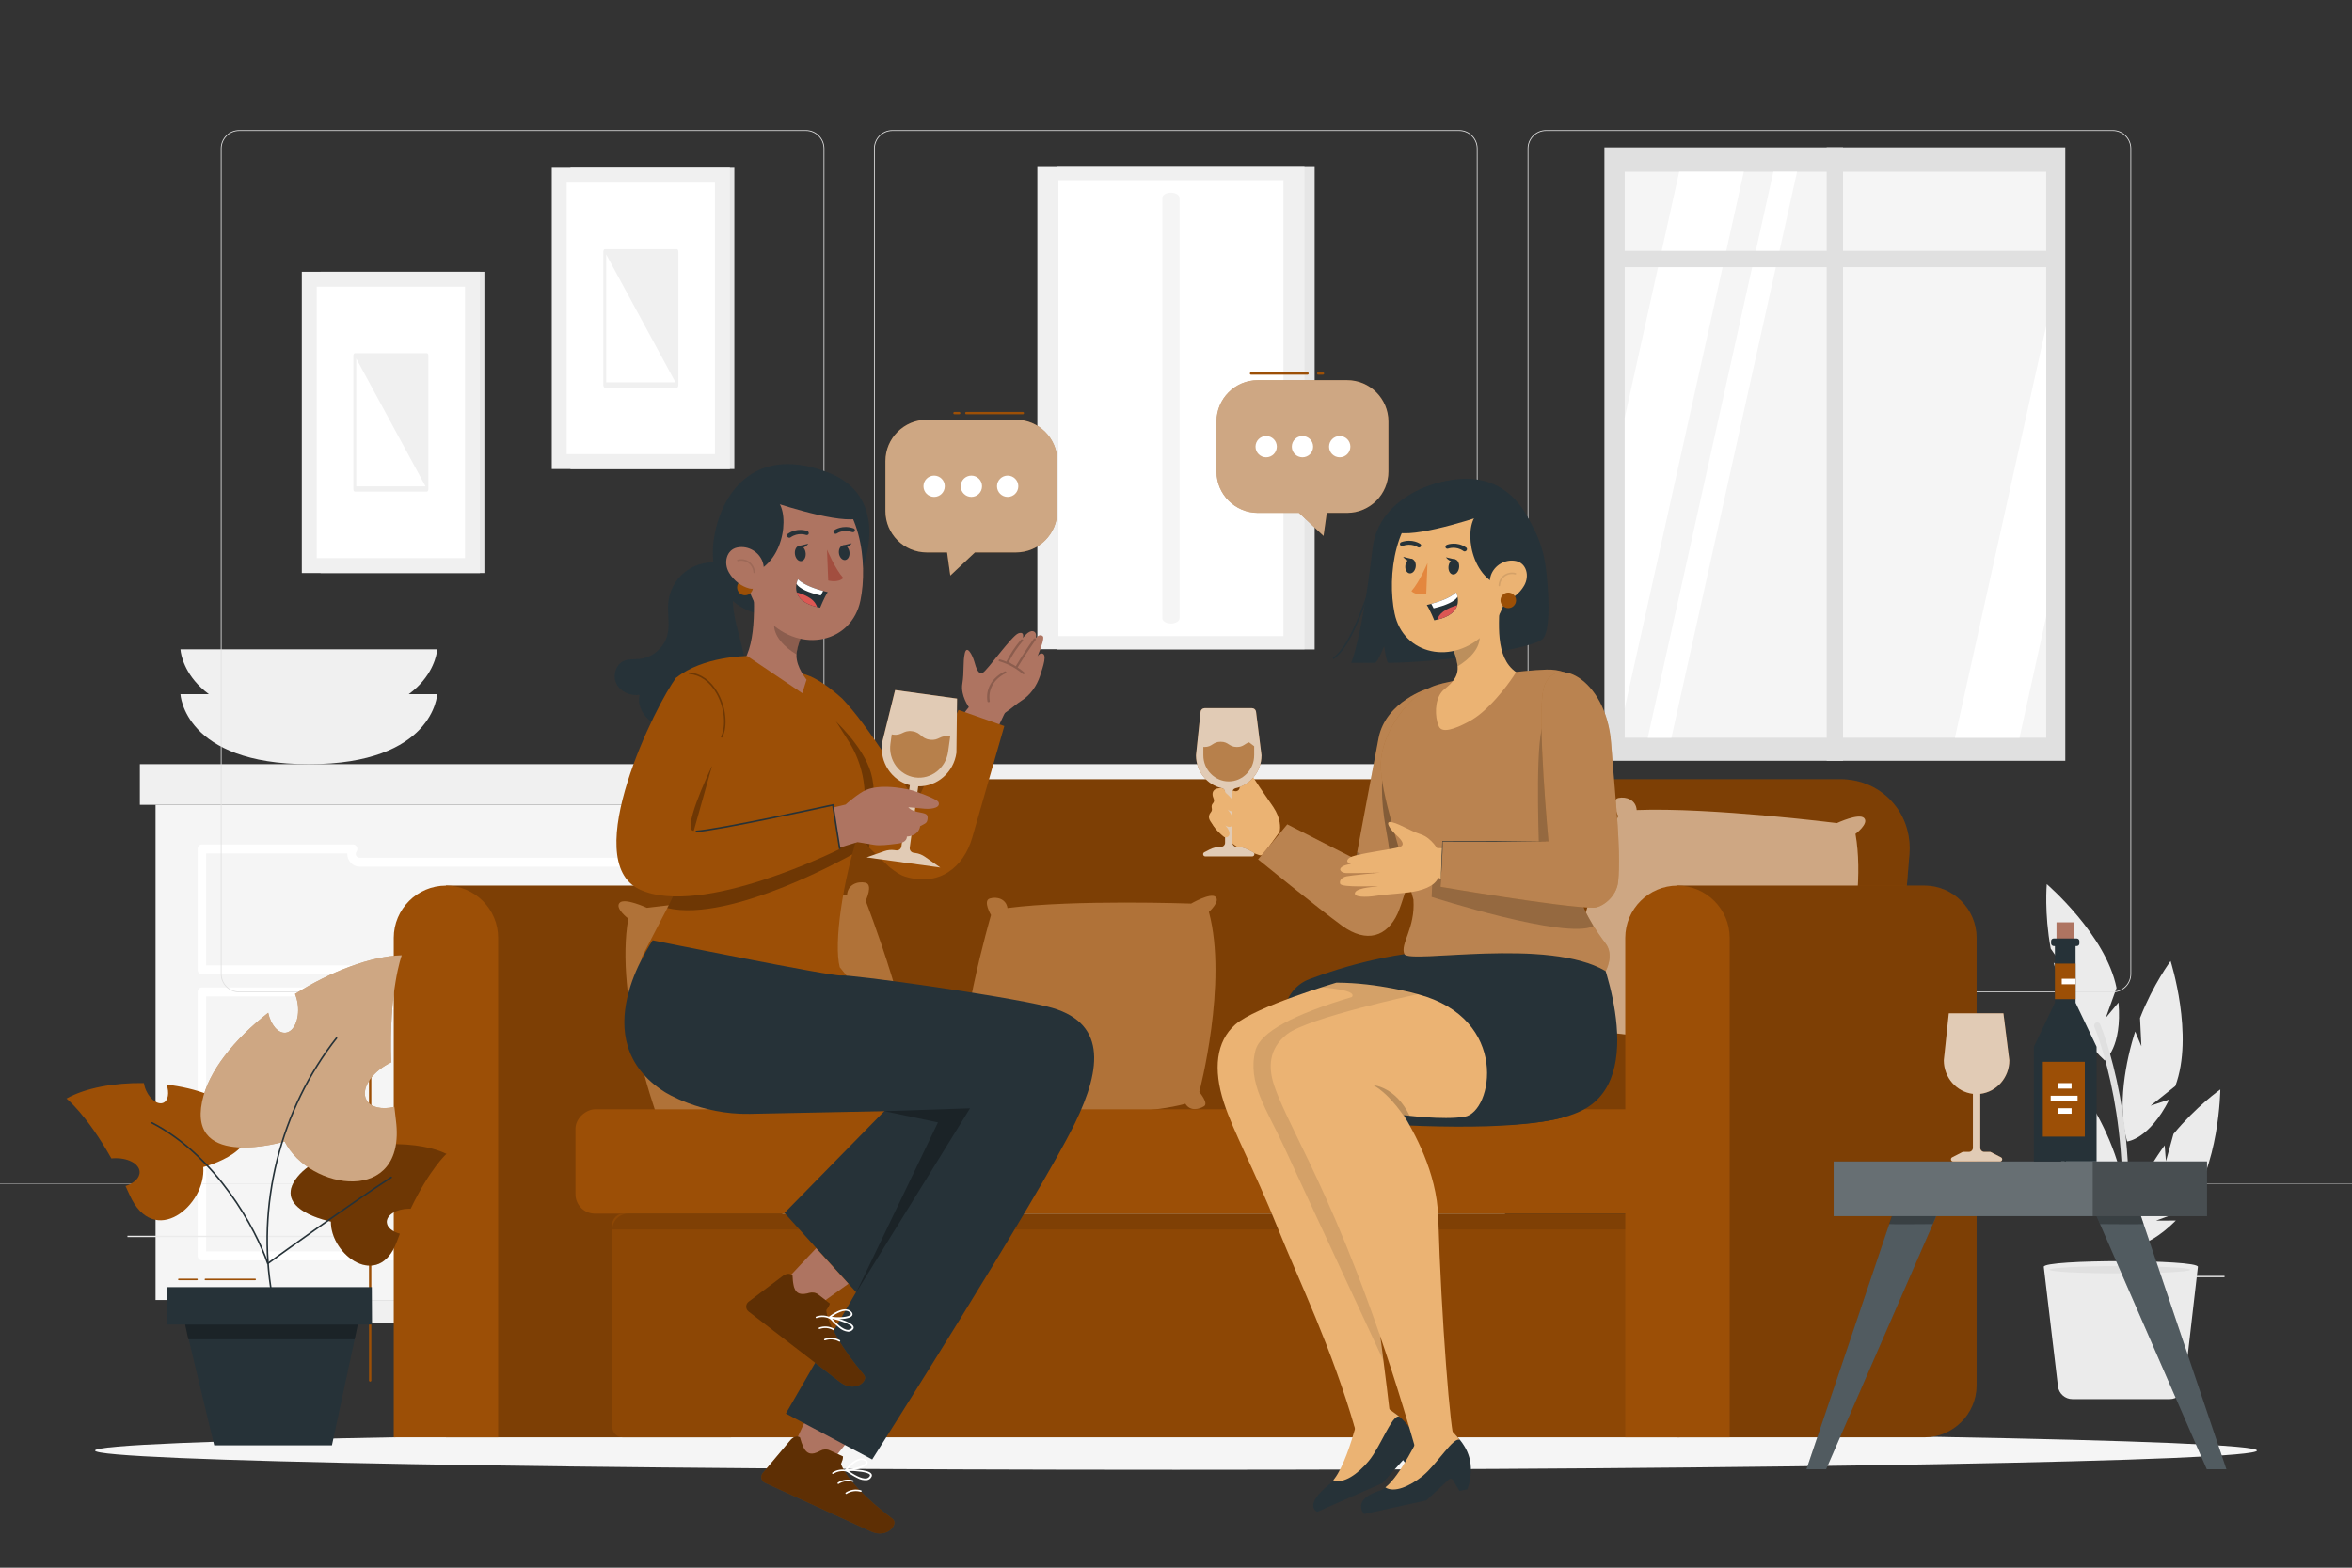 <svg xmlns="http://www.w3.org/2000/svg" viewBox="0 0 750 500"><rect x="0" y="0" width="750" height="500" fill="#333333" stroke="none"/><g id="freepik--background-complete--inject-946"><g><g><path d="M654.666,428.906l1.473,12.422v.003l.095,.806h0c.278,2.337,2.26,4.098,4.614,4.098h31.018c2.36,0,4.346-1.77,4.615-4.115l.118-1.021,.106-.917,.368-3.201,.113-.968,.072-.633,.095-.824,.852-7.398,.093-.809,1.684-14.629v-.002l.098-.842,.788-6.837c0-2.42-49.154-2.42-49.154,0l.577,4.859,.093,.788,1.058,8.918,.093,.772,.69,5.82,.098,.834,.257,2.168,.085,.708Z" style="fill:#ebebeb;"></path><path d="M698.426,404.971c0,.64-10.039,1.159-22.422,1.159s-22.422-.519-22.422-1.159c0-.64,10.039-1.159,22.422-1.159s22.422,.519,22.422,1.159Z" style="fill:#e0e0e0;"></path><g><path d="M677.495,386.071s-6.894,1.08-16.172-9.962l6.286,.574-9.123-4.303c-9.59-14.392-7.643-39.157-7.643-39.157,0,0,7.064,5.892,13.643,15.453l1.635,8.877,.85-5.029c5.048,8.338,11.145,22.032,10.525,33.548Z" style="fill:#ebebeb;"></path><path d="M678.288,364.053s6.958-.523,13.467-13.394l-5.988,1.996,7.899-6.274c6.047-16.203-1.507-39.868-1.507-39.868,0,0-5.53,7.35-9.751,18.162l.436,9.015-1.976-4.702c-3.008,9.271-5.816,23.995-2.58,35.065Z" style="fill:#ebebeb;"></path><path d="M671.126,338.217s5.643-4.104,4.413-18.474l-4.044,4.846,3.42-9.49c-3.376-16.962-22.245-33.119-22.245-33.119,0,0-.839,9.16,1.256,20.576l5.112,7.439-4.153-2.96c2.316,9.468,7.67,23.468,16.243,31.183Z" style="fill:#ebebeb;"></path><path d="M676.846,397.794s6.773,1.678,16.98-8.511l-6.312,.023,9.465-3.49c10.81-13.5,11.033-38.34,11.033-38.34,0,0-7.551,5.252-14.94,14.203l-2.404,8.7-.407-5.084c-5.756,7.866-13.026,20.974-13.414,32.5Z" style="fill:#ebebeb;"></path></g></g><path d="M675.062,405.208h2.027c3.279-23.302,1.232-43.051-1.122-55.681-2.645-14.192-6.139-22.492-6.286-22.838-.217-.51-.808-.748-1.317-.531-.51,.217-.748,.807-.531,1.317,.035,.083,3.554,8.443,6.16,22.42,2.336,12.533,4.367,32.158,1.069,55.314Z" style="fill:#e0e0e0;"></path></g><g><g><rect x="442.362" y="256.688" width="37.549" height="157.933" transform="translate(922.273 671.309) rotate(180)" style="fill:#f0f0f0;"></rect><rect x="56.811" y="414.621" width="415.89" height="7.452" transform="translate(529.512 836.695) rotate(180)" style="fill:#f0f0f0;"></rect><rect x="49.601" y="256.688" width="392.761" height="157.933" style="fill:#f5f5f5;"></rect><path d="M427.593,356.37H64.37c-.745,0-1.349-.64-1.349-1.43v-38.572c0-.79,.604-1.43,1.349-1.43h48.233c.515,0,.986,.311,1.212,.802,.227,.491,.169,1.075-.147,1.506-.109,.148-.238,.391-.238,.708,0,.656,.572,1.21,1.249,1.21H377.285c.677,0,1.249-.554,1.249-1.21,0-.317-.13-.56-.238-.708-.317-.431-.374-1.016-.147-1.506,.227-.49,.697-.802,1.212-.802h48.233c.745,0,1.349,.64,1.349,1.43v38.572c0,.79-.604,1.43-1.349,1.43Zm-361.874-2.86H426.244v-35.712h-45.015c.002,.052,.003,.104,.003,.156,0,2.244-1.771,4.069-3.947,4.069H114.678c-2.176,0-3.947-1.825-3.947-4.069,0-.052,.001-.104,.003-.156h-45.014v35.712Z" style="fill:#fff;"></path><path d="M427.593,401.974H64.37c-.745,0-1.349-.64-1.349-1.43v-38.572c0-.79,.604-1.43,1.349-1.43h48.246c.524,0,1,.322,1.222,.825,.222,.503,.149,1.097-.187,1.523-.143,.181-.222,.419-.222,.669,0,.674,.56,1.223,1.249,1.223H377.285c.689,0,1.249-.549,1.249-1.223,0-.25-.079-.487-.222-.668-.336-.426-.409-1.02-.188-1.523,.222-.503,.698-.825,1.222-.825h48.247c.745,0,1.349,.64,1.349,1.43v38.572c0,.79-.604,1.43-1.349,1.43Zm-361.874-2.86H426.244v-35.712h-45.015c.002,.052,.003,.104,.003,.156,0,2.251-1.771,4.083-3.947,4.083H114.678c-2.176,0-3.947-1.832-3.947-4.083,0-.052,.001-.104,.003-.156h-45.014v35.712Z" style="fill:#fff;"></path><path d="M427.593,310.766H64.37c-.745,0-1.349-.64-1.349-1.43v-38.572c0-.79,.604-1.43,1.349-1.43h48.233c.519,0,.992,.316,1.217,.812s.16,1.085-.165,1.514c-.147,.194-.225,.428-.225,.676,0,.674,.56,1.223,1.249,1.223H377.285c.689,0,1.249-.549,1.249-1.223,0-.248-.078-.481-.225-.676-.325-.429-.39-1.018-.165-1.514,.224-.496,.698-.812,1.217-.812h48.233c.745,0,1.349,.64,1.349,1.43v38.572c0,.79-.604,1.43-1.349,1.43Zm-361.874-2.86H426.244v-35.712h-45.014c.002,.047,.002,.094,.002,.142,0,2.251-1.771,4.083-3.947,4.083H114.678c-2.176,0-3.947-1.831-3.947-4.083,0-.047,.001-.095,.002-.142h-45.014v35.712Z" style="fill:#fff;"></path></g><rect x="44.598" y="243.72" width="397.764" height="12.968" transform="translate(486.96 500.408) rotate(180)" style="fill:#f0f0f0;"></rect><path d="M139.417,221.393s-1.041,22.328-40.939,22.328-40.939-22.328-40.939-22.328h81.878Z" style="fill:#f0f0f0;"></path><path d="M139.417,207.096s-1.041,22.328-40.939,22.328-40.939-22.328-40.939-22.328h81.878Z" style="fill:#f0f0f0;"></path><rect x="442.362" y="243.72" width="42.797" height="12.968" style="fill:#e6e6e6;"></rect></g><g><g><rect x="181.903" y="53.508" width="52.265" height="96.084" transform="translate(416.07 203.101) rotate(180)" style="fill:#e6e6e6;"></rect><rect x="175.947" y="53.508" width="56.799" height="96.084" transform="translate(408.692 203.101) rotate(180)" style="fill:#f0f0f0;"></rect><rect x="161.062" y="77.909" width="86.567" height="47.282" transform="translate(305.897 -102.796) rotate(90)" style="fill:#fff;"></rect></g><path d="M215.853,79.471h-23.014c-.253,0-.457,.378-.457,.843v42.474c0,.466,.204,.843,.457,.843h23.014c.253,0,.457-.378,.457-.843v-42.474c0-.465-.204-.843-.457-.843Zm-22.557,42.474v-40.788l22.101,40.788h-22.101Z" style="fill:#f0f0f0;"></path></g><g><g><rect x="102.197" y="86.681" width="52.265" height="96.084" transform="translate(256.659 269.446) rotate(180)" style="fill:#e6e6e6;"></rect><rect x="96.241" y="86.681" width="56.799" height="96.084" transform="translate(249.282 269.446) rotate(180)" style="fill:#f0f0f0;"></rect><rect x="81.357" y="111.082" width="86.567" height="47.282" transform="translate(259.364 10.082) rotate(90)" style="fill:#fff;"></rect></g><path d="M136.148,112.643h-23.014c-.253,0-.457,.378-.457,.843v42.474c0,.466,.204,.843,.457,.843h23.014c.253,0,.457-.378,.457-.843v-42.474c0-.465-.204-.843-.457-.843Zm-22.557,42.474v-40.788l22.101,40.788h-22.101Z" style="fill:#f0f0f0;"></path></g><g><rect x="511.612" y="47.003" width="146.96" height="195.641" style="fill:#e0e0e0;"></rect><rect x="518.078" y="54.752" width="134.412" height="180.545" style="fill:#f5f5f5;"></rect><polygon points="556.066 54.752 518.078 225.909 518.078 133.25 535.461 54.752 556.066 54.752" style="fill:#fff;"></polygon><polygon points="573.044 54.752 532.981 235.297 525.425 235.297 565.488 54.752 573.044 54.752" style="fill:#fff;"></polygon><polygon points="652.49 103.986 652.49 196.661 643.981 235.297 623.376 235.297 652.49 103.986" style="fill:#fff;"></polygon><rect x="582.482" y="47.003" width="5.22" height="195.641" style="fill:#e0e0e0;"></rect><rect x="514.163" y="80" width="141.589" height="5.22" style="fill:#e0e0e0;"></rect></g><g><rect x="301.194" y="89.123" width="153.869" height="82.165" transform="translate(508.334 -247.923) rotate(90)" style="fill:#e6e6e6;"></rect><rect x="296.487" y="87.572" width="153.79" height="85.187" transform="translate(503.548 -243.216) rotate(90)" style="fill:#f0f0f0;"></rect><rect x="337.502" y="57.452" width="71.761" height="145.428" style="fill:#fff;"></rect><path d="M373.382,61.459h0c-1.517,0-2.747,.766-2.747,1.71V197.162c0,.945,1.23,1.711,2.747,1.711h0c1.517,0,2.746-.766,2.746-1.711V63.17c0-.945-1.23-1.71-2.746-1.71Z" style="fill:#f5f5f5;"></path></g><g><g><g><g><path d="M673.734,316.49h-180.746c-3.232,0-5.862-2.63-5.862-5.862V47.354c0-3.232,2.63-5.862,5.862-5.862h180.746c3.232,0,5.862,2.629,5.862,5.862V310.628c0,3.232-2.63,5.862-5.862,5.862ZM492.988,41.742c-3.095,0-5.612,2.518-5.612,5.612V310.628c0,3.095,2.518,5.612,5.612,5.612h180.746c3.095,0,5.612-2.518,5.612-5.612V47.354c0-3.094-2.518-5.612-5.612-5.612h-180.746Z" style="fill:#e0e0e0;"></path><path d="M465.306,316.49h-180.747c-3.232,0-5.862-2.63-5.862-5.862V47.354c0-3.232,2.629-5.862,5.862-5.862h180.747c3.232,0,5.862,2.629,5.862,5.862V310.628c0,3.232-2.63,5.862-5.862,5.862ZM284.56,41.742c-3.094,0-5.612,2.518-5.612,5.612V310.628c0,3.095,2.518,5.612,5.612,5.612h180.747c3.095,0,5.612-2.518,5.612-5.612V47.354c0-3.094-2.518-5.612-5.612-5.612h-180.747Z" style="fill:#e0e0e0;"></path></g><path d="M257.012,316.49H76.266c-3.232,0-5.862-2.63-5.862-5.862V47.354c0-3.232,2.629-5.862,5.862-5.862h180.746c3.232,0,5.862,2.629,5.862,5.862V310.628c0,3.232-2.63,5.862-5.862,5.862ZM76.266,41.742c-3.094,0-5.612,2.518-5.612,5.612V310.628c0,3.095,2.518,5.612,5.612,5.612h180.746c3.095,0,5.612-2.518,5.612-5.612V47.354c0-3.094-2.518-5.612-5.612-5.612H76.266Z" style="fill:#e0e0e0;"></path></g><rect y="377.559" width="750" height=".12" style="fill:#e0e0e0;"></rect></g><g><rect x="653.626" y="406.935" width="55.729" height=".421" style="fill:#ebebeb;"></rect><rect x="495.044" y="411.501" width="14.627" height=".421" style="fill:#ebebeb;"></rect><rect x="40.645" y="394.138" width="72.674" height=".421" style="fill:#ebebeb;"></rect><rect x="128.299" y="394.138" width="10.655" height=".421" style="fill:#ebebeb;"></rect><rect x="173.586" y="401.242" width="157.613" height=".421" style="fill:#ebebeb;"></rect></g></g></g><g id="freepik--Shadow--inject-946"><path d="M719.687,462.639c0,3.387-154.322,6.132-344.687,6.132s-344.687-2.745-344.687-6.132,154.322-6.132,344.687-6.132,344.687,2.745,344.687,6.132Z" style="fill:#f5f5f5;"></path></g><g id="freepik--Speech_Bubble_2--inject-946"><g><path d="M401.117,121.247h28.422c7.288,0,13.197,5.908,13.197,13.197v15.927c0,7.288-5.909,13.197-13.197,13.197h-6.465l-1.033,7.359-7.844-7.359h-13.081c-7.288,0-13.196-5.909-13.196-13.197v-15.927c0-7.289,5.908-13.197,13.197-13.197Z" style="fill:#9C4F06;"></path><g style="opacity:.5;"><path d="M401.117,121.247h28.422c7.288,0,13.197,5.908,13.197,13.197v15.927c0,7.288-5.909,13.197-13.197,13.197h-6.465l-1.033,7.359-7.844-7.359h-13.081c-7.288,0-13.196-5.909-13.196-13.197v-15.927c0-7.289,5.908-13.197,13.197-13.197Z" style="fill:#fff;"></path></g><g><path d="M407.152,142.458c0,1.876-1.521,3.397-3.397,3.397-1.876,0-3.397-1.521-3.397-3.397,0-1.876,1.521-3.397,3.397-3.397,1.877,0,3.397,1.521,3.397,3.397Z" style="fill:#fff;"></path><path d="M418.725,142.458c0,1.876-1.521,3.397-3.397,3.397-1.876,0-3.397-1.521-3.397-3.397,0-1.876,1.521-3.397,3.397-3.397,1.876,0,3.397,1.521,3.397,3.397Z" style="fill:#fff;"></path><path d="M430.603,142.458c0,1.876-1.521,3.397-3.397,3.397-1.876,0-3.397-1.521-3.397-3.397,0-1.876,1.521-3.397,3.397-3.397,1.876,0,3.397,1.521,3.397,3.397Z" style="fill:#fff;"></path></g><path d="M398.919,119.498h18.027c.483,0,.483-.75,0-.75h-18.027c-.483,0-.483,.75,0,.75h0Z" style="fill:#9C4F06;"></path><path d="M420.345,119.498h1.51c.196,0,.384-.172,.375-.375-.009-.203-.165-.375-.375-.375h-1.51c-.196,0-.384,.172-.375,.375,.009,.203,.165,.375,.375,.375h0Z" style="fill:#9C4F06;"></path></g></g><g id="freepik--Speech_Bubble_1--inject-946"><g><g><g><path d="M323.959,133.876h-28.422c-7.288,0-13.197,5.908-13.197,13.197v15.927c0,7.288,5.909,13.197,13.197,13.197h6.465l1.033,7.359,7.844-7.359h13.081c7.288,0,13.196-5.909,13.196-13.197v-15.927c0-7.289-5.908-13.197-13.196-13.197Z" style="fill:#9C4F06;"></path><g><path d="M317.924,155.088c0,1.876,1.521,3.397,3.397,3.397,1.876,0,3.397-1.521,3.397-3.397,0-1.876-1.521-3.397-3.397-3.397-1.877,0-3.397,1.521-3.397,3.397Z" style="fill:#fff;"></path><path d="M306.351,155.088c0,1.876,1.521,3.397,3.397,3.397s3.397-1.521,3.397-3.397c0-1.876-1.521-3.397-3.397-3.397s-3.397,1.521-3.397,3.397Z" style="fill:#fff;"></path><path d="M294.472,155.088c0,1.876,1.521,3.397,3.397,3.397s3.397-1.521,3.397-3.397c0-1.876-1.521-3.397-3.397-3.397s-3.397,1.521-3.397,3.397Z" style="fill:#fff;"></path></g></g><path d="M326.157,131.378h-18.028c-.483,0-.483,.75,0,.75h18.028c.483,0,.483-.75,0-.75h0Z" style="fill:#9C4F06;"></path><path d="M305.868,131.378h-1.51c-.196,0-.384,.172-.375,.375,.009,.203,.165,.375,.375,.375h1.51c.196,0,.384-.172,.375-.375-.009-.203-.165-.375-.375-.375h0Z" style="fill:#9C4F06;"></path></g><g style="opacity:.5;"><path d="M323.959,133.876h-28.422c-7.288,0-13.197,5.908-13.197,13.197v15.927c0,7.288,5.909,13.197,13.197,13.197h6.465l1.033,7.359,7.844-7.359h13.081c7.288,0,13.196-5.909,13.196-13.197v-15.927c0-7.289-5.908-13.197-13.196-13.197Z" style="fill:#fff;"></path></g></g></g><g id="freepik--Sofa--inject-946"><g><g><g><path d="M232.801,458.427h0c9.155,0,16.645-7.49,16.645-16.645v-142.676c0-9.155-7.49-16.645-16.645-16.645h-90.594v175.966h90.594Z" style="fill:#9C4F06;"></path><path d="M232.801,458.427h0c9.155,0,16.645-7.49,16.645-16.645v-142.676c0-9.155-7.49-16.645-16.645-16.645h-90.594v175.966h90.594Z" style="opacity:.2;"></path></g><path d="M142.207,282.461h0c-9.155,0-16.645,7.49-16.645,16.645v159.321h33.29v-159.321c0-9.155-7.49-16.645-16.645-16.645Z" style="fill:#9C4F06;"></path><path d="M602.988,345.229l5.873-72.763c1.062-13.163-8.838-23.932-22-23.932H291.193c-13.163,0-24.801,10.769-25.864,23.932l-5.873,72.763c-.718,8.89,5.969,16.164,14.86,16.164h311.203c8.89,0,16.751-7.274,17.469-16.164Z" style="fill:#9C4F06;"></path><g style="opacity:.2;"><path d="M602.988,345.229l5.873-72.763c1.062-13.163-8.838-23.932-22-23.932H291.193c-13.163,0-24.801,10.769-25.864,23.932l-5.873,72.763c-.718,8.89,5.969,16.164,14.86,16.164h311.203c8.89,0,16.751-7.274,17.469-16.164Z"></path></g><g><path d="M200.347,292.977s-4.352-3.271-2.782-5.017,8.699,1.578,8.699,1.578c0,0,40.202-5.063,63.859-4.157,.16-3.187,3.309-4.421,5.852-3.847,2.543,.574,.064,5.766,.064,5.766,0,0,16.578,42.269,16.051,63.61,2.65,2.286,5.284,3.892,2.579,4.981-2.705,1.089-5.125-.929-5.125-.929,0,0-53.377,7.807-75.091,3.869-1.499,2.887-4.601,2.325-6.39,1.436-1.789-.889,1.201-5.085,1.201-5.085,0,0-13.359-36.947-8.918-62.203Z" style="fill:#9C4F06;"></path><path d="M200.347,292.977s-4.352-3.271-2.782-5.017,8.699,1.578,8.699,1.578c0,0,40.202-5.063,63.859-4.157,.16-3.187,3.309-4.421,5.852-3.847,2.543,.574,.064,5.766,.064,5.766,0,0,16.578,42.269,16.051,63.61,2.65,2.286,5.284,3.892,2.579,4.981-2.705,1.089-5.125-.929-5.125-.929,0,0-53.377,7.807-75.091,3.869-1.499,2.887-4.601,2.325-6.39,1.436-1.789-.889,1.201-5.085,1.201-5.085,0,0-13.359-36.947-8.918-62.203Z" style="fill:#fff; opacity:.2;"></path></g><g><path d="M591.664,265.955s4.352-3.271,2.782-5.017c-1.57-1.746-8.699,1.578-8.699,1.578,0,0-40.202-5.063-63.859-4.157-.16-3.186-3.309-4.421-5.852-3.846-2.543,.574-.064,5.766-.064,5.766,0,0-16.578,42.269-16.051,63.61-2.65,2.286-5.284,3.892-2.579,4.981,2.705,1.089,5.125-.929,5.125-.929,0,0,53.377,7.807,75.091,3.869,1.499,2.887,4.601,2.325,6.39,1.436,1.789-.889-1.201-5.085-1.201-5.085,0,0,13.359-36.947,8.918-62.203Z" style="fill:#9C4F06;"></path><path d="M591.664,265.955s4.352-3.271,2.782-5.017c-1.57-1.746-8.699,1.578-8.699,1.578,0,0-40.202-5.063-63.859-4.157-.16-3.186-3.309-4.421-5.852-3.846-2.543,.574-.064,5.766-.064,5.766,0,0-16.578,42.269-16.051,63.61-2.65,2.286-5.284,3.892-2.579,4.981,2.705,1.089,5.125-.929,5.125-.929,0,0,53.377,7.807,75.091,3.869,1.499,2.887,4.601,2.325,6.39,1.436,1.789-.889-1.201-5.085-1.201-5.085,0,0,13.359-36.947,8.918-62.203Z" style="fill:#fff; opacity:.5;"></path></g><g><path d="M385.49,290.851s3.701-3.337,2.127-4.801c-1.574-1.464-7.802,2.147-7.802,2.147,0,0-37.064-1.341-58.557,1.412-.405-2.892-3.377-3.76-5.648-3.03-2.272,.73,.411,5.261,.411,5.261,0,0-11.671,39.886-9.452,59.298-2.23,2.3-4.5,3.978-1.946,4.751,2.555,.772,4.596-1.265,4.596-1.265,0,0,49.298,2.769,68.773-2.59,1.602,2.51,4.384,1.744,5.942,.789,1.559-.956-1.509-4.538-1.509-4.538,0,0,9.17-34.771,3.063-57.435Z" style="fill:#9C4F06;"></path><path d="M385.49,290.851s3.701-3.337,2.127-4.801c-1.574-1.464-7.802,2.147-7.802,2.147,0,0-37.064-1.341-58.557,1.412-.405-2.892-3.377-3.76-5.648-3.03-2.272,.73,.411,5.261,.411,5.261,0,0-11.671,39.886-9.452,59.298-2.23,2.3-4.5,3.978-1.946,4.751,2.555,.772,4.596-1.265,4.596-1.265,0,0,49.298,2.769,68.773-2.59,1.602,2.51,4.384,1.744,5.942,.789,1.559-.956-1.509-4.538-1.509-4.538,0,0,9.17-34.771,3.063-57.435Z" style="fill:#fff; opacity:.2;"></path></g><path d="M613.639,458.427h0c9.155,0,16.645-7.49,16.645-16.645v-142.676c0-9.155-7.49-16.645-16.645-16.645h-78.734v175.966h78.734Z" style="fill:#9C4F06;"></path><g style="opacity:.2;"><path d="M613.639,458.427h0c9.155,0,16.645-7.49,16.645-16.645v-142.676c0-9.155-7.49-16.645-16.645-16.645h-78.734v175.966h78.734Z"></path></g><rect x="344.498" y="192.807" width="33.29" height="355.274" rx="6.219" ry="6.219" transform="translate(731.586 9.301) rotate(90)" style="fill:#9C4F06;"></rect><g><g><rect x="331.345" y="250.992" width="71.338" height="343.532" rx="3.32" ry="3.32" transform="translate(789.772 55.744) rotate(90)" style="fill:#9C4F06;"></rect><rect x="331.345" y="250.992" width="71.338" height="343.532" rx="3.32" ry="3.32" transform="translate(789.772 55.744) rotate(90)" style="opacity:.1;"></rect></g><path d="M533.732,387.089H200.296c-2.776,0-5.047,2.271-5.047,5.047h343.532c0-2.776-2.272-5.047-5.048-5.047Z" style="opacity:.1;"></path></g><path d="M534.905,282.461h0c-9.155,0-16.645,7.49-16.645,16.645v159.321h33.29v-159.321c0-9.155-7.49-16.645-16.645-16.645Z" style="fill:#9C4F06;"></path></g><path d="M118.036,440.653c-.207,0-.375-.168-.375-.375v-98.976c0-.207,.168-.375,.375-.375s.375,.168,.375,.375v98.976c0,.207-.168,.375-.375,.375Z" style="fill:#9C4F06;"></path><path d="M118.036,332.68c-.207,0-.375-.168-.375-.375v-6.135c0-.207,.168-.375,.375-.375s.375,.168,.375,.375v6.135c0,.207-.168,.375-.375,.375Z" style="fill:#9C4F06;"></path></g></g><g id="freepik--Plant--inject-946"><g><g><path d="M94.869,375.339c3.828-4.718,11.227-7.867,19.349-9.382-.637,2.323-.16,4.467,1.214,4.993,1.532,.587,3.587-1.058,4.59-3.675,.283-.739,.44-1.47,.502-2.16,8.189-.666,16.379,.277,21.845,2.9,0,0-5.351,4.823-11.412,17.505-.186-.007-.372-.013-.562-.011-3.923,.04-7.084,1.934-7.061,4.231,.017,1.678,1.732,3.103,4.182,3.736-.318,.812-.636,1.638-.953,2.496-5.774,15.627-21.177,4.33-21.039-6.365,0,0-19.234-3.694-10.656-14.267Z" style="fill:#9C4F06;"></path><path d="M94.869,375.339c3.828-4.718,11.227-7.867,19.349-9.382-.637,2.323-.16,4.467,1.214,4.993,1.532,.587,3.587-1.058,4.59-3.675,.283-.739,.44-1.47,.502-2.16,8.189-.666,16.379,.277,21.845,2.9,0,0-5.351,4.823-11.412,17.505-.186-.007-.372-.013-.562-.011-3.923,.04-7.084,1.934-7.061,4.231,.017,1.678,1.732,3.103,4.182,3.736-.318,.812-.636,1.638-.953,2.496-5.774,15.627-21.177,4.33-21.039-6.365,0,0-19.234-3.694-10.656-14.267Z" style="opacity:.3;"></path><g><path d="M75.892,355.168c-4.717-5.093-13.388-8.129-22.761-9.248,.9,2.601,.516,5.08-1.011,5.783-1.703,.784-4.169-.938-5.507-3.846-.378-.821-.612-1.643-.734-2.425-9.386-.146-18.652,1.54-24.687,4.94,0,0,6.461,5.098,14.32,19.103,.212-.022,.424-.042,.64-.054,4.475-.248,8.22,1.675,8.366,4.295,.106,1.914-1.742,3.667-4.489,4.572,.424,.902,.848,1.82,1.274,2.774,7.752,17.383,24.467,3.352,23.509-8.831,0,0,21.651-5.65,11.081-17.062Z" style="fill:#9C4F06;"></path><g><path d="M64.436,351.351c2.003-9.778,10.4-19.973,21.089-28.338,.833,3.869,3.153,6.631,5.554,6.357,2.678-.306,4.426-4.261,3.904-8.834-.147-1.291-.473-2.476-.905-3.529,11.431-7.177,24.08-12.011,34.034-12.33,0,0-4.144,11.085-3.365,34.161-.276,.131-.553,.263-.828,.41-5.686,3.03-8.858,8.187-7.084,11.516,1.296,2.433,4.876,3.21,8.927,2.275,.151,1.425,.314,2.87,.502,4.36,3.428,27.15-27.582,22.361-35.486,6.668,0,0-30.831,9.193-26.343-12.717Z" style="fill:#9C4F06;"></path><path d="M64.436,351.351c2.003-9.778,10.4-19.973,21.089-28.338,.833,3.869,3.153,6.631,5.554,6.357,2.678-.306,4.426-4.261,3.904-8.834-.147-1.291-.473-2.476-.905-3.529,11.431-7.177,24.08-12.011,34.034-12.33,0,0-4.144,11.085-3.365,34.161-.276,.131-.553,.263-.828,.41-5.686,3.03-8.858,8.187-7.084,11.516,1.296,2.433,4.876,3.21,8.927,2.275,.151,1.425,.314,2.87,.502,4.36,3.428,27.15-27.582,22.361-35.486,6.668,0,0-30.831,9.193-26.343-12.717Z" style="fill:#fff; opacity:.5;"></path><path d="M112.226,323.082c.282-.314,.436-.475,.436-.475-.148,.157-.289,.317-.436,.475Z" style="fill:#263238;"></path></g><path d="M86.532,413.337c-5.176-28.771,2.561-59.635,20.696-82.562l.393,.311c-18.049,22.816-25.748,53.532-20.597,82.164l-.492,.088Z" style="fill:#263238;"></path><path d="M85.376,403.249c-.025,0-.051-.004-.076-.012-.076-.024-.135-.082-.161-.157-3.675-10.775-16.094-33.992-36.785-44.735-.123-.063-.17-.214-.106-.337,.063-.123,.216-.172,.337-.106,20.629,10.711,33.086,33.724,36.917,44.697,2.852-2.064,27.148-19.626,39.126-27.302,.114-.074,.27-.04,.345,.076,.075,.116,.041,.271-.076,.346-12.66,8.111-39.109,27.29-39.375,27.482-.043,.031-.095,.048-.147,.048Z" style="fill:#263238;"></path><g><polygon points="118.631 422.467 53.378 422.467 53.404 410.514 118.565 410.514 118.631 422.467" style="fill:#263238;"></polygon><polygon points="58.106 418.57 68.301 460.982 105.846 460.982 114.937 418.57 58.106 418.57" style="fill:#263238;"></polygon><polygon points="59.042 422.467 114.102 422.467 113.096 427.162 60.022 427.162 59.042 422.467" style="opacity:.3;"></polygon></g></g></g><path d="M62.821,408.312h-5.804c-.138,0-.25-.112-.25-.25s.112-.25,.25-.25h5.804c.138,0,.25,.112,.25,.25s-.112,.25-.25,.25Z" style="fill:#9C4F06;"></path><path d="M81.374,408.312h-15.885c-.138,0-.25-.112-.25-.25s.112-.25,.25-.25h15.885c.138,0,.25,.112,.25,.25s-.112,.25-.25,.25Z" style="fill:#9C4F06;"></path></g></g><g id="freepik--Character_2--inject-946"><g><g><path d="M407.873,265.531c.109-.151,.185-.317,.219-.501,.167-.912,.44-3.908-2.105-7.685-3.069-4.553-6.236-8.81-7.127-10.889-.891-2.079-1.287-4.85-2.376-3.861-1.089,.99-2.574,1.98-1.98,4.752,.257,1.202,.533,2.44,.764,3.458,.218,.965-.693,1.802-1.635,1.497-1.976-.64-4.782-1.329-6.059-.6-1.299,.743-.974,2.142-.548,3.088,.223,.494,.101,1.047-.273,1.44-.296,.311-.517,.816-.332,1.622,.096,.415-.009,.846-.285,1.171-.477,.563-1.009,1.568-.245,2.777,0,0,1.073,1.93,3.251,3.811,2.178,1.881,4.878,4.915,8.238,5.806,1.945,.516,3.328,.993,4.147,1.304,.539,.204,1.147,.015,1.484-.452l4.861-6.737Z" style="fill:#ebb373;"></path><g><path d="M402.253,240.768l-1.735-13.778c-.081-.641-.626-1.121-1.272-1.121h-15.133c-.656,0-1.205,.495-1.274,1.147l-1.456,13.765c-.006,.062-.01,.126-.009,.188,.043,5.122,3.605,9.415,8.302,10.435,.575,.125,.973,.651,.973,1.239l0,16.154c0,.708-.574,1.282-1.282,1.282h0c-1.285,0-2.551,.306-3.694,.894l-1.646,.846c-.639,.328-.412,1.321,.302,1.32l14.982,0c.714,0,.941-.992,.302-1.32l-1.655-.851c-1.137-.585-2.397-.889-3.675-.889h-.01c-.708,0-1.282-.574-1.282-1.282l0-16.154c0-.588,.398-1.115,.973-1.239,4.693-1.019,8.252-5.306,8.302-10.422,.001-.071-.004-.143-.013-.213Z" style="fill:#9C4F06;"></path><path d="M402.253,240.768l-1.735-13.778c-.081-.641-.626-1.121-1.272-1.121h-15.133c-.656,0-1.205,.495-1.274,1.147l-1.456,13.765c-.006,.062-.01,.126-.009,.188,.043,5.122,3.605,9.415,8.302,10.435,.575,.125,.973,.651,.973,1.239l0,16.154c0,.708-.574,1.282-1.282,1.282h0c-1.285,0-2.551,.306-3.694,.894l-1.646,.846c-.639,.328-.412,1.321,.302,1.32l14.982,0c.714,0,.941-.992,.302-1.32l-1.655-.851c-1.137-.585-2.397-.889-3.675-.889h-.01c-.708,0-1.282-.574-1.282-1.282l0-16.154c0-.588,.398-1.115,.973-1.239,4.693-1.019,8.252-5.306,8.302-10.422,.001-.071-.004-.143-.013-.213Z" style="fill:#fff; opacity:.7;"></path><path d="M399.927,238l0,2.869c0,4.612-3.643,8.354-8.107,8.354-4.464,0-8.107-3.742-8.107-8.354l-0-2.644c.117,.024,.234,.024,.351,.024,2.589-0,2.59-1.666,5.178-1.666,2.589-0,2.589,1.666,5.178,1.666,2.057,0,2.472-1.061,3.873-1.49,.677,.514,.956,.726,1.633,1.24Z" style="fill:#9C4F06; opacity:.6;"></path></g><path d="M388.261,253.227c.172-.89,1.207-1.351,1.952-.834,1.133,.786,2.262,2.009,2.928,2.887,.34,.449,.661,.93,.791,1.477,.13,.548,.036,1.178-.363,1.574-.512,.507-.984,.532-1.613,.179-.628-.353-1.465-1.01-1.864-1.609,1.25,.967,2.265,2.236,2.935,3.667,.229,.489,.421,1.011,.417,1.551-.003,.54-.233,1.103-.69,1.389-.463,.289-1.076,.245-1.57,.013-.494-.232-.89-.628-1.258-1.031,.748,.708,1.516,1.445,1.91,2.396,.12,.29,.196,.606,.222,.924,.081,1.022-1.117,1.642-1.91,.992-1.01-.828-2.404-2.105-3.198-3.409-1.153-1.895-.119-4.128,.2-4.728,.056-.106,.099-.218,.122-.336l.989-5.103Z" style="fill:#ebb373;"></path></g><g><g><path d="M455.587,219.516s-13.708,4.042-16.001,15.96c-1.656,8.607-7.238,38.608-7.238,38.608l-21.863-11.161-9.311,11.161s19.178,15.627,26.77,21.16c7.842,5.715,14.364,3.495,17.739-3.93,2.25-4.95,9.903-31.847,9.903-31.847v-39.952Z" style="fill:#9C4F06;"></path><path d="M455.587,219.516s-13.708,4.042-16.001,15.96c-1.656,8.607-7.238,38.608-7.238,38.608l-21.863-11.161-9.311,11.161s19.178,15.627,26.77,21.16c7.842,5.715,14.364,3.495,17.739-3.93,2.25-4.95,9.903-31.847,9.903-31.847v-39.952Z" style="fill:#fff; opacity:.3;"></path><path d="M432.374,274.103s3.8,1,5.664,4.65c0,0,.665-4.053-5.336-6.996l-.328,2.346Z" style="opacity:.2;"></path></g><path d="M448.494,274.084s-8.375-28.416-5.09-38.99c0,0-4.955,10.137-1.525,28.908,2.512,13.746,1.525,14.75,1.525,14.75l5.09-4.668Z" style="opacity:.3;"></path></g><g><g><path d="M454.645,303.921c13.597-1.357,31.285-2.444,54.304-2.962,0,0,17.163,40.424-3.19,52.5-6.15,3.649-16.299,5.092-27.471,5.33-12.961,.276-23.644-10.112-23.644-23.076v-31.793Z" style="fill:#263238;"></path><path d="M499.102,337.216v18.993c-16.927,4.882-52.061,3.023-72.946,1.318-9.405-.768-16.638-8.623-16.638-18.06v-15.583c0-5.167,3.194-9.786,8.03-11.605,10.125-3.808,28.549-9.483,47.823-9.185,18.688,.289,33.73,15.432,33.73,34.122Z" style="fill:#263238;"></path></g><g><g><path d="M420.054,482.182l20.781-9.168,6.572-7.338,2.035,2.763,2.484-1.083c1.158-9.224-3.324-13.537-5.676-15.497-.168-.149-.411-.317-.691-.541-.093-.075-.187-.149-.28-.206-.038-.018-.075-.056-.112-.075-.094-.075-.206-.149-.318-.243-.018-.018-.037-.018-.075-.037v-.018c-.056-.038-.112-.075-.186-.112l-11.409,5.041s-.186,.598-.541,1.569c-1.139,3.211-3.958,10.531-7.076,14.433-.131,.168-.262,.336-.393,.486-.373,.448-.765,.84-1.157,1.157-8.738,7.02-3.958,8.869-3.958,8.869Z" style="fill:#263238;"></path><path d="M425.126,472.1c3.249,1.269,7.842-1.942,11.334-6.143,1.96-2.372,3.846-6.162,5.508-9.224,1.083-1.979,2.073-3.66,2.932-4.463,.485-.429,.933-.616,1.326-.429,0,0-.019-.019-.019-.037-.168-.149-.411-.318-.691-.541-.075-.056-.168-.131-.28-.206-.037-.018-.075-.056-.112-.075-.093-.075-.206-.149-.318-.243-.018-.019-.037-.019-.075-.037v-.019c-.056-.037-.112-.075-.186-.112-1.195-.897-2.521-1.811-2.521-1.811l-10.732,2.687,.836,4.11c-1.195,4.238-3.715,12.304-6.609,16.057-.131,.168-.262,.336-.392,.486Z" style="fill:#ebb373;"></path></g><path d="M407.656,392.187c6.625,16.455,16.912,37.422,24.504,63.713,.149,.479,.281,.957,.413,1.436,.149,.511,.297,1.006,.446,1.518l7.84-1.914,.343-1.364s2.709-2.104,2.248-2.58c-.3-.311-.099-.891-.149-1.386v-.016c-2.112-18.336-10.249-85.641-18.32-99.621,0,0,9.143,1.7,16.075,.528,5.001-.842,11.058-35.418,11.058-35.418,0,0-12.741-3.664-25.813-3.664h-.182s-25.694,7.601-32.227,13.356c-6.14,5.409-7.06,14.273-3.655,24.809,3.122,9.66,9.21,20.216,17.419,40.604Z" style="fill:#ebb373;"></path><path d="M400.313,335.09c1.521-5.979,12.426-11.638,30.791-17.104,1.847-2.393-9.767-3.078-9.767-3.078l4.782-1.491c6.376-.124,13.742,.852,21.511,2.278l6.68,1.391-5.952,26.746-24.454,4.282,15.469,71.789,1.827,14.184s-26.202-56.243-31.683-68.203c-5.481-11.96-11.841-20.429-9.204-30.794Z" style="opacity:.1;"></path><path d="M452.117,317.086s-34.933,7.401-41.758,12.791c-5.812,4.59-5.969,10.583-4.085,16.241,5.207,15.642,23.886,41.724,45.268,116.583l12.252-3.848c-1.174-.001-4.254-39.084-5.164-70.477-.429-14.808-8.022-27.576-10.994-32.733,0,0,12.486,1.686,19.416,.524,8.904-1.493,14.534-31.202-14.937-39.081Z" style="fill:#ebb373;"></path><path d="M448.358,357.047s-4.635-7.687-10.414-10.929c0,0,7.111,.464,11.556,9.749l-1.863-.224,.72,1.403Z" style="opacity:.2;"></path><g><path d="M467.953,474.972l-2.553,.556-2.122-3.53c-.258-.429-.846-.513-1.213-.172l-7.256,6.721-19.818,4.349s-4.412-4.665,5.44-7.637c.47-.142,.878-.51,1.323-.869,4.875-3.74,10.72-14.044,10.72-14.044l11.742-2.577s.539,.498,1.334,1.482c1.85,2.302,5.255,7.238,2.404,15.721Z" style="fill:#263238;"></path><path d="M465.549,459.25l.008,.035c-1.93-1.388-7.32,7.751-11.92,11.469-4.11,3.311-9.073,5.465-11.884,3.635,4.875-3.74,10.98-16.742,10.98-16.742l9.443-2.072s2.579,2.692,3.373,3.675Z" style="fill:#ebb373;"></path></g></g></g><g><path d="M512.016,300.959c-2.63-3.472-8.722-11.772-9.494-20.508l-.004-.075c-.048-.561-.076-1.123-.077-1.685-.139-3.714-.115-8.113,.129-13.391,.033-.824,.083-1.698,.132-2.572,.149-2.77,.363-5.754,.627-9.001,.495-5.819,1.204-12.463,2.16-20.014,.214-1.747,1.861-4.458,2.108-6.304,1.105-8.226-6.394-14.171-14.489-13.841-2.159,.083-4.451,.231-6.775,.462-9.084,.857-16.535,1.632-24.432,3.511-2.621,.61-1.018,.159-3.606,.901-9.298,2.671-17.891,15.766-18.006,25.344-.115,8.927,6.145,27.146,10.434,43.149,.631,9.18-4.383,14.18-2.873,17.38,1.509,3.2,45.883-5.495,64.167,5.408,0,0,2.806-5.059,0-8.763Z" style="fill:#9C4F06;"></path><g style="opacity:.3;"><path d="M512.016,300.959c-2.63-3.472-8.722-11.772-9.494-20.508l-.004-.075c-.048-.561-.076-1.123-.077-1.685-.139-3.714-.115-8.113,.129-13.391,.033-.824,.083-1.698,.132-2.572,.149-2.77,.363-5.754,.627-9.001,.495-5.819,1.204-12.463,2.16-20.014,.214-1.747,1.861-4.458,2.108-6.304,1.105-8.226-6.394-14.171-14.489-13.841-2.159,.083-4.451,.231-6.775,.462-9.084,.857-16.535,1.632-24.432,3.511-2.621,.61-1.018,.159-3.606,.901-9.298,2.671-17.891,15.766-18.006,25.344-.115,8.927,6.145,27.146,10.434,43.149,.631,9.18-4.383,14.18-2.873,17.38,1.509,3.2,45.883-5.495,64.167,5.408,0,0,2.806-5.059,0-8.763Z" style="fill:#fff;"></path></g><g style="opacity:.2;"><path d="M491.559,232.829c-2.057,8.975-.696,40.564-.696,40.564h-33.786l-.556,12.67s42.927,13.773,51.61,9.299c-1.354-2.263-2.53-4.411-3.348-6.326,1.566-9.135,7.36-28.914,6.042-46.98-1.531-20.998-16.54-21.121-19.266-9.228Z"></path></g></g><g><g><path d="M458.707,271.308s-2.02-4.012-5.682-5.224c-3.662-1.212-6.256-3.099-9.042-3.822-2.786-.724-.59,2.336,.924,3.743,1.514,1.407,3.216,3.017,1.926,3.911-1.289,.895-15.009,2.31-16.645,3.744-1.636,1.434,.666,1.863,.666,1.863,0,0-3.321,.429-3.487,1.722-.043,.336,.433,1.188,1.982,1.218,3.483,.066,10.798-.151,10.798-.151-.42,.004-9.422,.883-10.75,1.182-1.736,.39-2.335,1.414-2.053,2.361,.402,1.348,11.605,.619,12.104,.901,0,0-6.467,.216-7.305,1.826-.838,1.611,3.244,1.685,6.848,1.105,3.304-.533,9.943-.757,13.244-1.607,4.067-1.048,6.54-2.618,7.136-6.32,.596-3.701-.663-6.45-.663-6.45Z" style="fill:#ebb373;"></path><polygon points="457.423 270.493 469.732 270.677 466.656 282.788 458.361 279.884 457.423 270.493" style="fill:#ebb373;"></polygon></g><path d="M492.144,219.909c-2.057,8.974,1.647,48.447,1.647,48.447h-33.786l-.636,14.491s38.991,6.656,48.758,6.656c2.55,0,7.393-3.333,7.872-8.392,.992-10.476-1.109-28.504-2.246-44.092-1.531-20.998-18.883-29.003-21.61-17.11Z" style="fill:#9C4F06;"></path><g style="opacity:.3;"><path d="M492.144,219.909c-2.057,8.974,1.647,48.447,1.647,48.447h-33.786l-.636,14.491s38.991,6.656,48.758,6.656c2.55,0,7.393-3.333,7.872-8.392,.992-10.476-1.109-28.504-2.246-44.092-1.531-20.998-18.883-29.003-21.61-17.11Z" style="fill:#fff;"></path></g><path d="M459.369,282.846c.151-4.833,.345-9.664,.545-14.495,.012-.092-.031-.091,.091-.087,11.262-.051,22.524-.022,33.786,.091-11.262,.113-22.524,.142-33.786,.091,.064,4.255-.464,9.739-.636,14.4h0Z" style="fill:#263238;"></path></g><g><g><path d="M485.242,161.904c5.218,8.24,7.134,13.227,7.947,21.322,.951,9.462,.909,17.855-1.094,20.384-2.628,3.318-32.511,7.704-49.363,7.801-.611,.004-1.363-5.313-1.363-5.313,0,0-2.144,5.327-2.936,5.327-4.599,.004-7.55-.029-7.55-.029,0,0,3.442-8.009,6.796-36.48,1.638-13.906,15.263-20.059,23.393-21.476,13.55-2.362,24.17,8.462,24.17,8.462Z" style="fill:#263238;"></path><path d="M446.474,190.413c-4.756-7.41-10.078-27.727,7.974-34.908,22.534-8.964,33.468,5.167,36.108,19.548,2.641,14.381-5.012,25.698-20.196,25.302-15.183-.395-20.596-4.817-23.887-9.943Z" style="fill:#263238;"></path><g><g><path d="M483.449,214.377s-4.363,7.258-10.891,12.883c-1.36,1.172-2.857,2.185-4.442,3.027-4.277,2.272-8.176,3.572-9.232,1.51-.235-.453-.415-.944-.549-1.46-.897-3.453-.529-8.308,2.263-10.529,3.147-2.505,4.665-4.648,4.097-8.039-.298-1.923-.994-3.907-1.807-5.835l2.476-2.896,12.953-13.072c-.324,8.729-1.691,19.673,5.132,24.411Z" style="fill:#ebb373;"></path><path d="M464.8,212.513c3.562-2.115,7.471-5.783,7.003-9.974-.209-1.765-.589-3.437-1.012-4.508l-7.236,9.58c.594,1.544,.811,2.565,1.245,4.902Z" style="opacity:.2;"></path><path d="M481.984,175.942c-1.219,13.309-1.454,18.953-8.322,25.931-10.33,10.497-26.223,6.966-28.959-6.226-2.463-11.873-.055-31.643,13.01-37.236,12.872-5.511,25.49,4.222,24.271,17.531Z" style="fill:#ebb373;"></path><path d="M465.297,180.764c-.074,1.341-.898,2.443-1.84,2.463-.942,.02-1.644-1.051-1.57-2.391,.074-1.34,.898-2.443,1.839-2.463,.942-.02,1.645,1.051,1.57,2.391Z" style="fill:#263238;"></path><path d="M451.462,180.521c-.074,1.28-.884,2.333-1.809,2.352-.925,.019-1.615-1.002-1.54-2.282,.074-1.279,.884-2.333,1.808-2.352,.925-.02,1.615,1.002,1.541,2.281Z" style="fill:#263238;"></path><path d="M467.18,175.85c-.182,.036-.372,.004-.524-.103-2.362-1.686-4.813-.786-4.841-.775-.363,.134-.752-.024-.864-.364-.11-.34,.098-.728,.465-.868,.128-.048,3.203-1.181,6.135,.913,.292,.209,.329,.623,.082,.926-.119,.145-.283,.239-.454,.273Z" style="fill:#263238;"></path><path d="M446.754,174.058c-.146-.069-.264-.19-.319-.348-.113-.327,.081-.688,.433-.808,3.53-1.197,5.954,.516,6.056,.591,.287,.208,.331,.603,.097,.881-.233,.278-.654,.335-.942,.129-.094-.068-1.995-1.37-4.802-.418-.181,.061-.37,.046-.525-.027Z" style="fill:#263238;"></path><path d="M470.865,164.108c-4.234,4.446-2.129,21.242,9.758,23.436,13.693-3.222,2.879-36.708-9.758-23.436Z" style="fill:#263238;"></path><path d="M454.97,192.951c1.084,1.668,2.386,4.899,2.386,4.899,.314-.065,.628-.13,.938-.212,4.237-.992,5.875-2.852,6.406-4.613,.287-.964,.23-1.908,.086-2.655-.158-.865-.467-1.446-.467-1.446-1.932,1.868-5.811,3.096-7.91,3.666-.876,.248-1.439,.36-1.439,.36Z" style="fill:#263238;"></path><path d="M456.409,192.591l.741,1.426c3.989-.944,6.67-2.143,7.636-3.646-.158-.865-.467-1.446-.467-1.446-1.932,1.868-5.811,3.096-7.91,3.666Z" style="fill:#fff;"></path><path d="M458.294,197.639c4.237-.992,5.875-2.852,6.406-4.613-1.431,.394-3.112,1.027-4.487,2.034-1.054,.765-1.611,1.696-1.92,2.579Z" style="fill:#dc5753;"></path><path d="M455.192,179.586s-2.507,5.998-5.123,8.934c1.702,1.645,4.74,.78,4.74,.78l.382-9.715Z" style="fill:#e4873e;"></path></g><path d="M461.072,177.739l3.054,.722c-1.384,1.556-3.054-.722-3.054-.722Z" style="fill:#263238;"></path><path d="M447.421,177.606l3.054,.722c-1.384,1.556-3.054-.722-3.054-.722Z" style="fill:#263238;"></path></g><path d="M457.805,155.558c-5.255,1.783-10.838,10.878-11.768,14.378,7.474,1.224,27.62-5.778,27.62-5.778,0,0,13.443,3.713,6.633-3.103-6.81-6.816-22.485-5.497-22.485-5.497Z" style="fill:#263238;"></path><path d="M486.011,186.788c-1.572,2.729-4.126,4.444-6.468,5.031-3.523,.883-5.342-4.78-4.139-8.31,1.083-3.177,4.544-5.28,7.973-4.587,3.378,.682,4.433,4.746,2.635,7.866Z" style="fill:#ebb373;"></path><path d="M425.25,210.232l-.277-.416c4.881-3.258,8.94-14.703,10.892-20.203,1.976-5.568,2.737-11.524,3.474-17.285l.496,.063c-.74,5.787-1.505,11.77-3.499,17.388-1.969,5.551-6.065,17.101-11.085,20.452Z" style="fill:#263238;"></path></g><path d="M478.474,191.471c0,1.371,1.111,2.482,2.482,2.482s2.482-1.111,2.482-2.482c0-1.371-1.111-2.482-2.482-2.482s-2.482,1.111-2.482,2.482Z" style="fill:#9C4F06;"></path><path d="M478.09,186.993h-.009c-.138-.005-.246-.121-.241-.259,.045-1.287,.718-2.558,1.758-3.317,1.04-.76,2.458-1.013,3.694-.665,.134,.038,.211,.176,.173,.309-.037,.133-.177,.209-.308,.173-1.098-.309-2.348-.084-3.265,.586-.919,.671-1.514,1.794-1.553,2.932-.005,.135-.116,.241-.25,.241Z" style="opacity:.1;"></path></g></g></g><g id="freepik--Character_1--inject-946"><g><g><path d="M253.119,460.974c.243-.606,8.248-17.223,7.641-17.102,0,0,16.078,8.005,15.957,8.005-.121,0-11.134,13.751-11.134,13.751h-9.31l-3.154-4.654Z" style="fill:#ae7461;"></path><g><path d="M268.82,464.534l-4.256-1.955c-.963-.442-2.078-.364-3.003,.151-3.993,2.225-5.256,.111-6.479-4.266-1.606-.977-2.958,.761-3.336,1.22l-8.497,10.112c-.72,.84-.624,2.104,.216,2.824,.149,.128,.317,.234,.497,.313,5.168,2.374,7.614,3.497,14.046,6.451l19.673,9.035c5.363,2.463,8.956-2.431,6.977-3.946-8.926-6.757-14.617-12.911-16.361-17.211-.337-.767,.422-.877,.522-2.729Z" style="fill:#9C4F06;"></path><path d="M268.82,464.534l-4.256-1.955c-.963-.442-2.078-.364-3.003,.151-3.993,2.225-5.256,.111-6.479-4.266-1.606-.977-2.958,.761-3.336,1.22l-8.497,10.112c-.72,.84-.624,2.104,.216,2.824,.149,.128,.317,.234,.497,.313,5.168,2.374,7.614,3.497,14.046,6.451l19.673,9.035c5.363,2.463,8.956-2.431,6.977-3.946-8.926-6.757-14.617-12.911-16.361-17.211-.337-.767,.422-.877,.522-2.729Z" style="opacity:.4;"></path><path d="M276.544,472.066c.596-.117,1.101-.509,1.361-1.058,.174-.279,.172-.632-.003-.909-.9-1.557-7.363-1.514-8.095-1.497-.077-.007-.154,.021-.208,.077-.1,.103-.099,.267,.004,.368,1.166,.91,2.423,1.696,3.751,2.345,.964,.559,2.082,.795,3.19,.674Zm.839-1.718c.078,.117,.074,.27-.008,.384-.205,.388-.567,.669-.994,.772-1.623,.348-4.362-1.381-5.798-2.394,2.655,.042,6.3,.387,6.8,1.239Z" style="fill:#fff;"></path><path d="M269.758,469.185c1.904,.067,6.458-1.021,6.916-2.493,.106-.304,.057-.748-.621-1.177-2.764-1.673-6.42,2.99-6.522,3.212-.07,.076-.088,.187-.045,.282,.047,.041,.105,.068,.167,.076l.106,.099Zm6-3.284c.516,.304,.427,.499,.395,.569-.236,.918-3.67,1.982-5.827,2.102,.923-1.057,3.396-3.622,5.244-2.773l.188,.103Z" style="fill:#fff;"></path><path d="M265.583,470.094c-.082,0-.161-.04-.209-.113-.075-.115-.043-.271,.073-.346,1.429-.934,3.259-1.194,4.893-.699,.132,.04,.207,.18,.167,.312-.04,.133-.178,.206-.312,.167-1.492-.453-3.167-.214-4.474,.639-.042,.028-.089,.041-.137,.041Z" style="fill:#fff;"></path><path d="M267.313,473.299c-.082,0-.162-.04-.209-.113-.075-.116-.043-.271,.073-.346,1.431-.934,3.261-1.194,4.893-.698,.132,.04,.207,.18,.167,.312-.04,.133-.177,.206-.312,.167-1.491-.452-3.166-.216-4.474,.638-.042,.028-.09,.041-.137,.041Z" style="fill:#fff;"></path><path d="M269.835,476.484c-.082,0-.162-.04-.209-.113-.075-.115-.043-.271,.073-.346,1.431-.935,3.26-1.195,4.893-.698,.132,.04,.207,.18,.167,.312-.04,.133-.177,.205-.312,.167-1.493-.453-3.167-.216-4.474,.638-.042,.028-.09,.041-.137,.041Z" style="fill:#fff;"></path></g></g><g><g><path d="M321.098,226.112c-.267,.148-6.059,12.771-6.059,12.771l-11.676-6.49,5.906-7.272s12.096,.522,11.962,.757" style="fill:#ae7461;"></path><g><path d="M308.973,225.572s-2.735-3.738-2.104-7.516c.63-3.777,.129-6.961,.792-9.737,.663-2.776,2.435,.644,3.01,2.655,.574,2.01,1.246,4.283,2.686,3.607,1.44-.675,9.294-11.878,11.397-12.587,2.103-.71,1.399,1.5,1.399,1.5,0,0,1.78-2.499,3.252-2.173,1.472,.326,.825,2.231,.825,2.231,0,0,1.254-1.636,2.306-.619,1.051,1.016-3.839,11.024-3.817,11.596,0,0,1.548-6.185,3.433-6.114,1.885,.071,.514,4.007-.513,7.169-1.027,3.162-3.122,6.178-6.01,7.965-2.888,1.786-6.795,6.3-10.492,4.985-3.697-1.315-6.165-2.961-6.165-2.961Z" style="fill:#ae7461;"></path><g style="opacity:.2;"><path d="M330.231,204.094c-2.015,2.868-3.933,5.799-5.728,8.777,.771,.495,1.487,1.046,2.182,1.647,.335,.309-.25,.699-.589,.411-2.08-1.825-4.596-3.175-7.426-4.004-.457-.136-.187-.72,.271-.585,.707,.207,1.377,.44,2.038,.715-.021-.059-.009-.123,.025-.182,1.223-2.431,2.747-4.715,4.572-6.85,.284-.318,.894,.046,.606,.385-1.782,2.088-3.285,4.321-4.475,6.693-.051,.089,.913,.58,.82,.606,.843,.356,.611,.33,1.378,.792,1.795-2.978,3.7-5.901,5.728-8.777,.245-.347,.843,.025,.597,.373Z"></path></g><g style="opacity:.2;"><path d="M320.692,214.734c-3.752,1.805-5.682,5.241-5.075,8.874,.072,.411-.665,.517-.737,.106-.666-3.943,1.463-7.603,5.499-9.56,.424-.191,.716,.385,.314,.58Z"></path></g></g></g><path d="M254.974,214.762s4.471-.184,13.595,8.046c8.566,8.944,18.484,26.023,23.81,32.891l13.262-29.282,14.61,5.145-10.229,35.589c-2.719,9.46-10.638,15.859-21.607,12.367-1.958-.623-4.955-3.056-5.191-3.331l-11.837-11.391c-25.485-22.435-21.691-43.439-16.415-50.034Z" style="fill:#9C4F06;"></path><path d="M265.719,229.315s9.457,8.414,12.023,17.233c2.567,8.819-.663,23.816-.663,23.816l-3.476-4.327-7.883-36.722Z" style="opacity:.3;"></path></g><path d="M237.029,208.081c-1.306-5.936-3.554-11.786-3.339-17.86l-5.412-10.806c-3.629-.278-7.35,.909-10.147,3.238-2.797,2.329-4.638,5.773-5.022,9.393-.37,3.498,.561,7.109-.313,10.517-1.019,3.974-4.656,7.136-8.733,7.592-1.727,.193-3.551-.044-5.144,.65-2.645,1.151-3.648,4.799-2.318,7.359,1.33,2.559,4.487,3.864,7.342,3.452-.925,3.725,1.647,7.647,5.076,9.372,3.429,1.725,7.467,1.697,11.279,1.243,5.427-.646,11.156-2.332,14.508-6.649,3.727-4.801,3.531-11.563,2.225-17.499Z" style="fill:#263238;"></path><path d="M272.56,186.275c4.827-7.519,10.226-28.134-8.091-35.421-22.866-9.095-33.96,5.243-36.639,19.835-2.68,14.592,5.086,26.076,20.493,25.675,15.406-.401,20.899-4.888,24.238-10.089Z" style="fill:#263238;"></path><path d="M234.325,214.001s5.144,3.955,11.768,9.663c1.38,1.189,2.899,2.217,4.507,3.072,4.34,2.305,8.297,3.624,9.368,1.532,.238-.46,.264-1.028,.557-1.481,1.397-2.159,1.292-4.321-2.296-8.66-2.601-3.145-4.733-6.741-4.157-10.182,.302-1.951,1.008-3.965,1.833-5.92l-2.513-2.938-13.143-13.264c.329,8.857,.999,23.371-5.924,28.179Z" style="fill:#ae7461;"></path><path d="M253.965,208.701c-3.615-2.146-7.581-5.868-7.106-10.12,.212-1.791,.598-3.487,1.027-4.575l7.342,9.721c-.603,1.567-.823,2.603-1.264,4.974Z" style="opacity:.2;"></path><path d="M236.528,171.591c1.237,13.505,1.476,19.232,8.444,26.313,10.482,10.651,26.609,7.068,29.385-6.318,2.499-12.048,.056-32.108-13.202-37.784-13.062-5.591-25.865,4.284-24.628,17.789Z" style="fill:#ae7461;"></path><path d="M253.46,176.484c.076,1.36,.911,2.479,1.867,2.499,.956,.02,1.669-1.066,1.593-2.426-.075-1.36-.911-2.479-1.867-2.499-.955-.02-1.669,1.066-1.593,2.426Z" style="fill:#263238;"></path><path d="M267.499,176.237c.075,1.298,.897,2.367,1.835,2.387,.938,.02,1.638-1.017,1.563-2.315-.075-1.298-.897-2.367-1.835-2.387-.938-.02-1.638,1.017-1.563,2.315Z" style="fill:#263238;"></path><path d="M251.55,171.498c.185,.037,.378,.004,.532-.105,2.397-1.711,4.883-.797,4.912-.787,.368,.136,.764-.024,.876-.37,.112-.345-.099-.739-.472-.881-.13-.048-3.25-1.198-6.225,.926-.296,.212-.334,.632-.083,.939,.121,.147,.287,.242,.46,.277Z" style="fill:#263238;"></path><path d="M272.277,169.68c.149-.07,.268-.193,.323-.353,.115-.332-.083-.699-.439-.82-3.582-1.215-6.042,.524-6.145,.6-.291,.212-.336,.611-.099,.894,.236,.282,.664,.34,.955,.13,.095-.07,2.025-1.391,4.872-.424,.184,.062,.375,.047,.532-.027Z" style="fill:#263238;"></path><path d="M247.811,159.584c4.296,4.512,2.16,21.555-9.901,23.781-13.895-3.269-2.922-37.248,9.901-23.781Z" style="fill:#263238;"></path><g><path d="M263.94,188.851c-1.099,1.692-2.421,4.971-2.421,4.971-.319-.066-.637-.132-.952-.215-4.299-1.006-5.962-2.894-6.5-4.681-.291-.979-.234-1.936-.088-2.694,.16-.878,.474-1.468,.474-1.468,1.961,1.895,5.896,3.142,8.027,3.72,.889,.251,1.46,.366,1.46,.366Z" style="fill:#263238;"></path><path d="M262.479,188.485l-.752,1.447c-4.047-.958-6.768-2.175-7.749-3.699,.16-.878,.474-1.468,.474-1.468,1.961,1.895,5.896,3.142,8.027,3.72Z" style="fill:#fff;"></path><path d="M260.567,193.607c-4.299-1.006-5.962-2.894-6.5-4.681,1.452,.4,3.158,1.042,4.553,2.063,1.069,.776,1.635,1.721,1.948,2.617Z" style="fill:#dc5753;"></path></g><path d="M263.714,175.289s2.544,6.087,5.198,9.066c-1.727,1.669-4.81,.792-4.81,.792l-.388-9.857Z" style="fill:#a24e3f;"></path><path d="M257.748,173.415l-3.099,.732c1.405,1.579,3.099-.732,3.099-.732Z" style="fill:#263238;"></path><path d="M271.599,173.28l-3.099,.732c1.405,1.579,3.099-.732,3.099-.732Z" style="fill:#263238;"></path><path d="M261.062,150.908c5.333,1.809,10.998,11.038,11.942,14.59-7.583,1.242-28.027-5.863-28.027-5.863,0,0-13.641,3.767-6.731-3.149,6.91-6.917,22.816-5.578,22.816-5.578Z" style="fill:#263238;"></path><path d="M240.09,187.349c0,1.391-1.127,2.518-2.518,2.518s-2.518-1.127-2.518-2.518,1.127-2.518,2.518-2.518,2.518,1.127,2.518,2.518Z" style="fill:#9C4F06;"></path><g><path d="M232.442,182.597c1.595,2.77,4.187,4.509,6.564,5.105,3.575,.896,5.42-4.851,4.2-8.432-1.099-3.224-4.611-5.358-8.09-4.655-3.427,.693-4.498,4.816-2.674,7.982Z" style="fill:#ae7461;"></path><path d="M240.48,182.801c-.134,0-.245-.106-.25-.241-.04-1.155-.644-2.295-1.577-2.977-.933-.681-2.202-.91-3.315-.596-.131,.038-.271-.039-.309-.173-.038-.133,.04-.271,.173-.309,1.257-.353,2.692-.097,3.746,.674,1.054,.77,1.737,2.058,1.782,3.363,.004,.138-.104,.254-.241,.259h-.009Z" style="opacity:.1;"></path></g><path d="M271.23,237.428c-5.482-8.678-11.484-18.526-14.05-20.63l-1.344,4.29-17.568-11.852s-14.197,.039-22.671,6.959l-4.284,31.674c.345,2.074,8.982,25.276,8.97,27.319l-15.715,30.226c8.757,3.498,63.899,14.818,65.406,5.778l-2.192-2.707c-1.992-7.543,.96-27.726,6.218-43.471,3.078-9.217,2.088-19.307-2.77-27.585Z" style="fill:#9C4F06;"></path><g><path d="M304.979,240.119l.202-17.31-19.75-2.722-4.145,16.767c-.861,6.251,3.046,12.075,8.847,13.573l-2.693,19.54c-.111,.803-.851,1.364-1.654,1.253l-.543-.075c-1.1-.152-2.22-.039-3.268,.329l-5.635,1.98,23.5,3.239-4.899-3.437c-.903-.633-1.944-1.042-3.037-1.193l-.554-.076c-.803-.111-1.364-.851-1.253-1.654l2.693-19.54c5.99,.126,11.327-4.424,12.188-10.675Z" style="fill:#9C4F06;"></path><path d="M304.979,240.119l.202-17.31-19.75-2.722-4.145,16.767c-.861,6.251,3.046,12.075,8.847,13.573l-2.693,19.54c-.111,.803-.851,1.364-1.654,1.253l-.543-.075c-1.1-.152-2.22-.039-3.268,.329l-5.635,1.98,23.5,3.239-4.899-3.437c-.903-.633-1.944-1.042-3.037-1.193l-.554-.076c-.803-.111-1.364-.851-1.253-1.654l2.693-19.54c5.99,.126,11.327-4.424,12.188-10.675Z" style="fill:#fff; opacity:.7;"></path><path d="M302.326,239.75c-.721,5.229-5.437,8.904-10.499,8.206-5.062-.698-8.609-5.511-7.888-10.74l.413-2.998c.129,.045,.262,.064,.395,.082,2.936,.405,3.197-1.484,6.133-1.08,2.936,.405,2.676,2.294,5.612,2.698,3.045,.42,3.2-1.649,6.503-1.018l-.668,4.85Z" style="fill:#9C4F06; opacity:.6;"></path></g><g><path d="M268.825,259.791s-44.009,12.41-45.128,8.269c-.152-.563-.105-1.358,.081-2.301l-8.456,18.819-2.54,5.035c20.448,4.854,58.969-17.1,58.969-17.1l1.242-4.394-4.169-8.328Z" style="opacity:.3;"></path><path d="M220.933,266.036l6.15-21.859s-10.63,14.994-6.15,21.859Z" style="opacity:.3;"></path></g><g><path d="M239.057,355.254l67.57-1.355-56.037,96.942,27.532,14.644s53.029-83.458,64.617-107.188c8.794-18.006,10.05-32.662-8.794-37.268-15.32-3.745-63.388-10.341-65.822-9.915s-60.011-11.21-60.011-11.21c-.619,1.139-22.312,31.807,3.839,48.38,0,0,11.307,7.286,27.103,6.969Z" style="fill:#263238;"></path><path d="M313.698,344.502c-1.032-.104-14.033-3.328-24.659,2.695l-38.88,39.659,24.873,27.517,38.666-69.871Z" style="fill:#263238;"></path><polygon points="273.05 412.18 309.319 353.48 281.985 354.393 299.087 357.988 273.05 412.18" style="opacity:.3;"></polygon></g><g><path d="M250.247,408.802c.369-.532,10.011-10.694,10.011-10.694l10.3,11.321-9.294,6.645-9.003-2.07-2.014-5.202Z" style="fill:#ae7461;"></path><g><path d="M264.637,415.736l-3.681-2.836c-.833-.642-1.928-.814-2.938-.521-4.356,1.263-5.107-1.062-5.316-5.566-1.336-1.302-3.029,.078-3.497,.438l-10.465,7.888c-.883,.652-1.071,1.896-.419,2.779,.116,.157,.254,.296,.411,.413,4.47,3.444,6.584,5.074,12.148,9.361l17.014,13.111c4.638,3.574,9.201-.359,7.624-2.264-7.128-8.519-11.263-15.735-11.993-20.28-.155-.817,.603-.755,1.112-2.522Z" style="fill:#9C4F06;"></path><path d="M264.637,415.736l-3.681-2.836c-.833-.642-1.928-.814-2.938-.521-4.356,1.263-5.107-1.062-5.316-5.566-1.336-1.302-3.029,.078-3.497,.438l-10.465,7.888c-.883,.652-1.071,1.896-.419,2.779,.116,.157,.254,.296,.411,.413,4.47,3.444,6.584,5.074,12.148,9.361l17.014,13.111c4.638,3.574,9.201-.359,7.624-2.264-7.128-8.519-11.263-15.735-11.993-20.28-.155-.817,.603-.755,1.112-2.522Z" style="opacity:.4;"></path><path d="M270.431,424.737c.602,.02,1.177-.247,1.551-.72,.23-.231,.307-.573,.2-.88-.524-1.706-6.783-3.102-7.494-3.247-.073-.024-.153-.013-.218,.028-.12,.077-.155,.236-.078,.356,.925,1.139,1.966,2.179,3.106,3.102,.808,.755,1.836,1.232,2.934,1.361Zm1.194-1.474c.049,.131,.012,.277-.093,.369-.285,.329-.697,.521-1.133,.525-1.647-.025-3.911-2.306-5.074-3.604,2.558,.631,6.005,1.775,6.3,2.71Z" style="fill:#fff;"></path><path d="M264.51,420.442c1.826,.488,6.472,.449,7.242-.873,.17-.271,.222-.71-.338-1.276-2.301-2.233-6.873,1.464-7.021,1.656-.085,.058-.127,.162-.106,.262,.036,.05,.086,.089,.144,.111l.08,.119Zm6.532-1.841c.431,.409,.302,.578,.256,.637-.433,.835-3.989,1.101-6.102,.736,1.127-.817,4.089-2.747,5.687-1.516l.159,.142Z" style="fill:#fff;"></path><path d="M265.003,420.795c-.042,0-.085-.011-.125-.033-1.343-.77-3.013-.909-4.466-.377-.131,.049-.273-.019-.321-.148-.047-.129,.019-.272,.148-.32,1.591-.587,3.418-.432,4.888,.412,.12,.068,.161,.222,.092,.341-.046,.081-.13,.126-.217,.126Z" style="fill:#fff;"></path><path d="M265.87,424.28c-.042,0-.085-.011-.125-.033-1.341-.771-2.935-.907-4.372-.378-.131,.05-.273-.018-.321-.148-.047-.129,.019-.272,.148-.32,1.579-.578,3.325-.429,4.793,.413,.12,.068,.161,.222,.092,.341-.046,.081-.13,.126-.217,.126Z" style="fill:#fff;"></path><path d="M267.694,427.921c-.042,0-.085-.011-.125-.033-1.342-.77-3.011-.911-4.467-.378-.127,.049-.273-.018-.321-.148-.047-.129,.019-.273,.149-.32,1.591-.586,3.418-.43,4.888,.413,.12,.068,.161,.222,.092,.341-.046,.081-.13,.126-.217,.126Z" style="fill:#fff;"></path></g></g><path d="M265.719,257.56l3.918-.957s4.095-3.628,6.488-4.635c5.615-2.361,14.826,.14,14.826,.14,0,0,7.893,2.558,8.337,3.778,.806,2.214-3.73,2.142-4.373,2.053s-5.275-.482-5.275-.482c0,0,.602,.989,2.912,1.489,2.31,.5,3.381,.466,3.24,2.078-.14,1.613-.704,1.535-2.392,2.481,0,0-.163,2.969-4.23,3.315,0,0,.238,1.846-2.851,2.236s-5.762,.747-7.682,.392c-1.919-.355-5.197-.855-5.197-.855l-5.731,1.756-1.991-12.789Z" style="fill:#ae7461;"></path><g><path d="M230.142,235.265c-.037,0-.074-.008-.109-.025-.125-.06-.176-.21-.116-.334,1.698-3.505,1.078-9.3-1.473-13.778-2.097-3.682-5.163-5.87-8.633-6.163-.138-.012-.24-.132-.228-.27s.136-.233,.27-.228c3.639,.307,6.845,2.584,9.026,6.414,2.627,4.611,3.253,10.601,1.489,14.244-.043,.089-.132,.141-.225,.141Z" style="opacity:.3;"></path><path d="M215.596,216.195c-6.119,7.793-31.345,58.266-11.647,67.479,19.699,9.213,63.83-12.884,63.83-12.884l-2.206-14.054s-44.135,11.774-45.253,7.634c-1.119-4.141,7.244-21.194,7.244-21.194,0,0-10.633-28.681-11.968-26.981Z" style="fill:#9C4F06;"></path><path d="M267.532,270.829l-2.165-13.792c-3.298,.722-36.695,8.005-43.482,8.374l-.027-.5c7.065-.384,43.296-8.339,43.662-8.419l.259-.057,2.248,14.315-.494,.078Z" style="fill:#263238;"></path></g></g></g><g id="freepik--Table--inject-946"><g><polygon points="605.767 380.573 576.048 468.603 582.304 468.603 620.627 380.573 605.767 380.573" style="fill:#263238;"></polygon><polygon points="680.23 380.573 709.949 468.603 703.694 468.603 665.371 380.573 680.23 380.573" style="fill:#263238;"></polygon><polygon points="605.767 380.573 576.048 468.603 582.304 468.603 620.627 380.573 605.767 380.573" style="fill:#fff; opacity:.2;"></polygon><polygon points="680.23 380.573 709.949 468.603 703.694 468.603 665.371 380.573 680.23 380.573" style="fill:#fff; opacity:.2;"></polygon><g><rect x="584.708" y="370.444" width="119.047" height="17.435" style="fill:#263238;"></rect><rect x="584.708" y="370.444" width="119.047" height="17.435" style="fill:#fff; opacity:.3;"></rect><rect x="667.321" y="370.444" width="36.433" height="17.435" style="opacity:.3;"></rect></g><path d="M668.551,387.878l1.104,2.537s13.898,.111,13.898,0c0-.111-.856-2.537-.856-2.537h-14.146Z" style="opacity:.3;"></path><path d="M617.405,387.878l-1.104,2.537s-13.898,.111-13.898,0c0-.111,.856-2.537,.856-2.537h14.145Z" style="opacity:.3;"></path></g><g><path d="M640.731,338.178l-1.889-15.005-17.416-0-1.587,15.005c0,5.512,4.076,10.086,9.275,10.692v17.231c0,.708-.574,1.282-1.282,1.282h-1.955l-3.385,1.74c-.639,.329-.412,1.321,.302,1.321h14.982c.714,0,.941-.992,.302-1.32l-3.385-1.74h-1.955c-.708,0-1.282-.574-1.282-1.282l0-17.231c5.199-.606,9.275-5.179,9.275-10.692Z" style="fill:#9C4F06;"></path><path d="M640.731,338.178l-1.889-15.005-17.416-0-1.587,15.005c0,5.512,4.076,10.086,9.275,10.692v17.231c0,.708-.574,1.282-1.282,1.282h-1.955l-3.385,1.74c-.639,.329-.412,1.321,.302,1.321h14.982c.714,0,.941-.992,.302-1.32l-3.385-1.74h-1.955c-.708,0-1.282-.574-1.282-1.282l0-17.231c5.199-.606,9.275-5.179,9.275-10.692Z" style="fill:#fff; opacity:.7;"></path></g><g><rect x="655.771" y="294.168" width="5.567" height="6.119" style="fill:#ae7461;"></rect><g><path d="M648.558,370.444v-36.589l6.701-14.04v-18.578c.248-.038,3.672-.171,3.496,0-.175,.171,0,69.208,0,69.208h-10.198Z" style="fill:#263238;"></path><path d="M668.551,370.444v-36.589l-6.701-14.04v-18.578c-.248-.038-3.672-.171-3.497,0,.175,.171,0,69.208,0,69.208h10.198Z" style="fill:#263238;"></path></g><rect x="654.045" y="299.323" width="9.018" height="2.41" rx=".808" ry=".808" style="fill:#263238;"></rect><rect x="651.414" y="338.652" width="13.384" height="23.869" style="fill:#9C4F06;"></rect><rect x="655.259" y="307.333" width="6.59" height="11.332" style="fill:#9C4F06;"></rect><rect x="657.443" y="312.167" width="4.407" height="1.752" style="fill:#fff;"></rect><rect x="653.916" y="349.477" width="8.577" height="1.752" style="fill:#fff;"></rect><rect x="656.115" y="345.446" width="4.463" height="1.752" style="fill:#fff;"></rect><rect x="656.115" y="353.459" width="4.463" height="1.752" style="fill:#fff;"></rect></g></g></svg>
